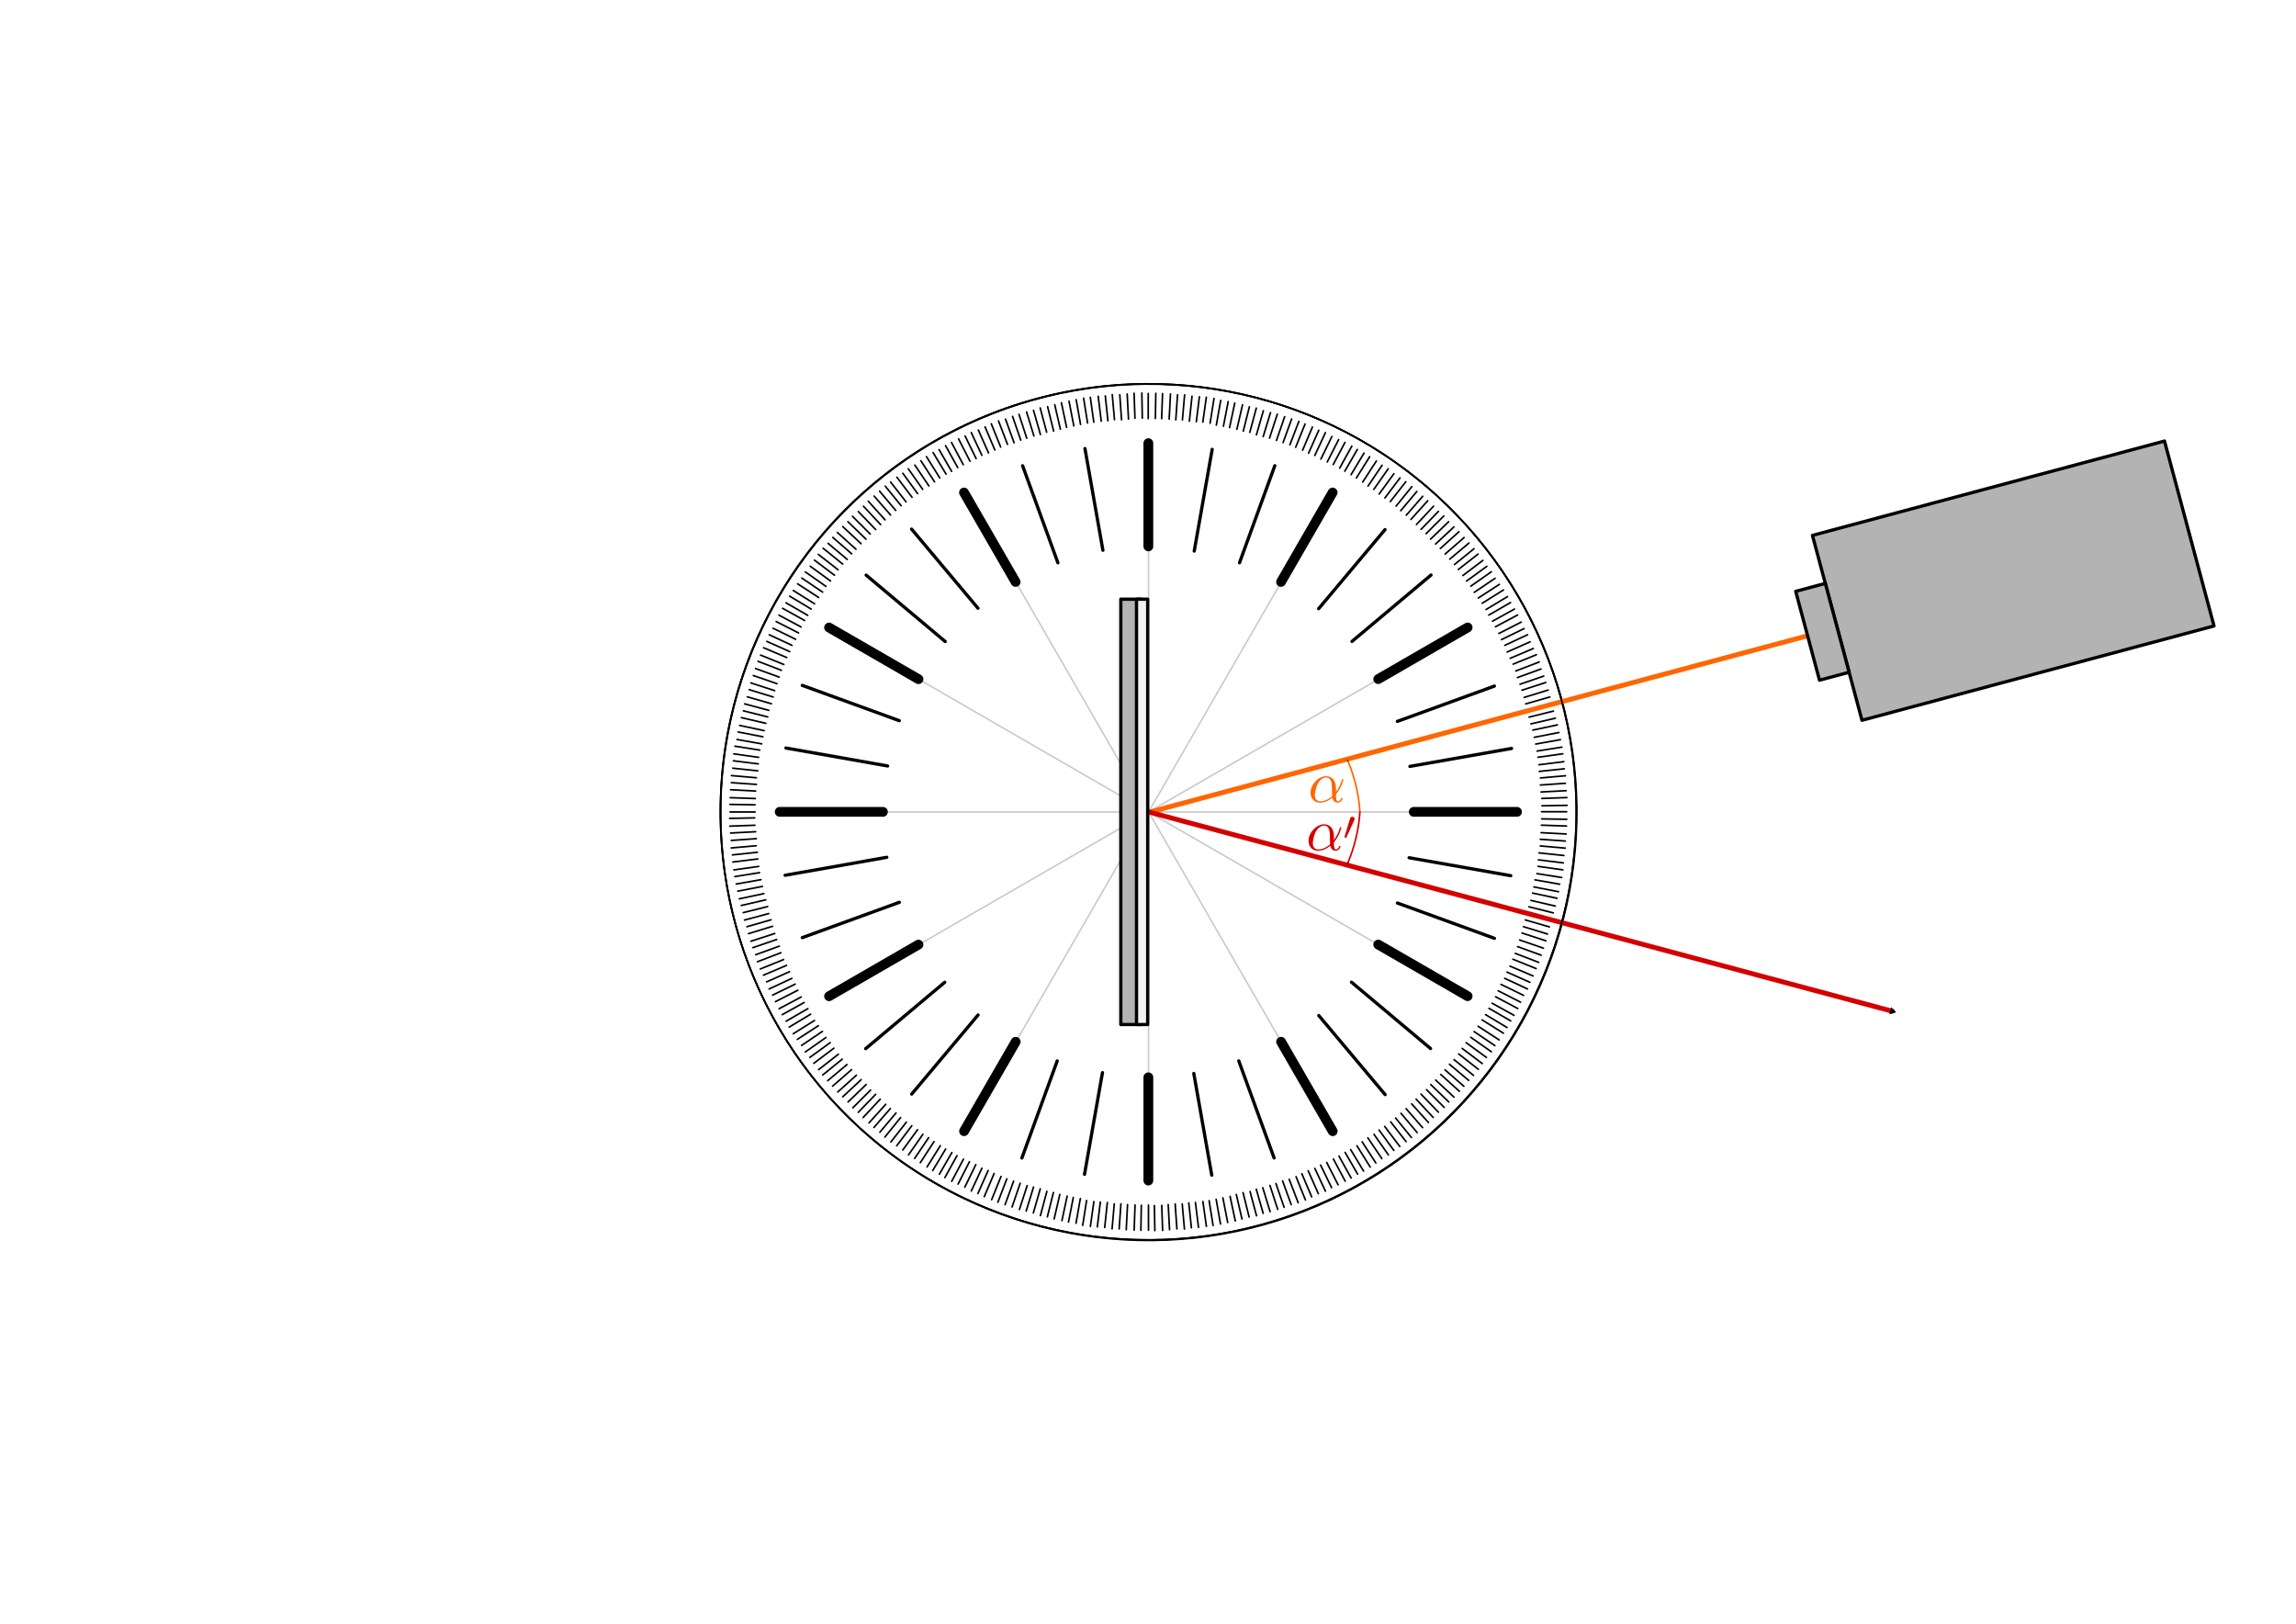 <?xml version="1.0" encoding="UTF-8" standalone="no"?>
<!-- Created with Inkscape (http://www.inkscape.org/) -->

<svg
   xmlns:dc="http://purl.org/dc/elements/1.1/"
   xmlns:cc="http://creativecommons.org/ns#"
   xmlns:rdf="http://www.w3.org/1999/02/22-rdf-syntax-ns#"
   xmlns:svg="http://www.w3.org/2000/svg"
   xmlns="http://www.w3.org/2000/svg"
   xmlns:xlink="http://www.w3.org/1999/xlink"
   xmlns:sodipodi="http://sodipodi.sourceforge.net/DTD/sodipodi-0.dtd"
   xmlns:inkscape="http://www.inkscape.org/namespaces/inkscape"
   sodipodi:docname="reflexionsgesetz-gradmesser.svg"
   inkscape:version="0.48.3.1 r9886"
   version="1.1"
   id="svg2"
   height="744.094"
   width="1052.362">
  <sodipodi:namedview
     id="base"
     pagecolor="#ffffff"
     bordercolor="#666666"
     borderopacity="1.0"
     inkscape:pageopacity="0.0"
     inkscape:pageshadow="2"
     inkscape:zoom="0.37695313"
     inkscape:cx="639.21304"
     inkscape:cy="-64.435921"
     inkscape:document-units="px"
     inkscape:current-layer="layer1"
     showgrid="false"
     inkscape:window-width="1280"
     inkscape:window-height="974"
     inkscape:window-x="0"
     inkscape:window-y="0"
     inkscape:window-maximized="1"
     inkscape:snap-object-midpoints="true"
     showguides="false"
     inkscape:guide-bbox="true"
     inkscape:object-paths="true"
     inkscape:object-nodes="true"
     inkscape:snap-smooth-nodes="true"
     inkscape:snap-intersection-paths="false"
     inkscape:snap-global="false">
    <sodipodi:guide
       id="guide3365"
       orientation="744.095,0"
       position="0.0,0" />
    <sodipodi:guide
       id="guide3367"
       orientation="744.095,0"
       position="526.181,0" />
    <sodipodi:guide
       id="guide3369"
       orientation="744.095,0"
       position="1052.362,0" />
    <sodipodi:guide
       id="guide3371"
       orientation="0,1052.362"
       position="0,0.0" />
    <sodipodi:guide
       id="guide3373"
       orientation="0,1052.362"
       position="0,372.047" />
    <sodipodi:guide
       id="guide3375"
       orientation="0,1052.362"
       position="0,744.095" />
  </sodipodi:namedview>
  <title
     id="title23348">Reflektionsgesetz an der Gradscheibe</title>
  <defs
     id="defs4">
    <marker
       style="overflow:visible;"
       id="Arrow1Mend"
       refX="0.0"
       refY="0.0"
       orient="auto"
       inkscape:stockid="Arrow1Mend">
      <path
         transform="scale(0.4) rotate(180) translate(10,0)"
         style="fill-rule:evenodd;stroke:#000000;stroke-width:1.0pt;"
         d="M 0.0,0.0 L 5.0,-5.0 L -12.5,0.0 L 5.0,5.0 L 0.0,0.0 z "
         id="path31329" />
    </marker>
    <marker
       style="overflow:visible"
       id="TriangleOutM"
       refX="0.0"
       refY="0.0"
       orient="auto"
       inkscape:stockid="TriangleOutM">
      <path
         transform="scale(0.4)"
         style="fill-rule:evenodd;stroke:#000000;stroke-width:1.0pt"
         d="M 5.77,0.0 L -2.88,5.0 L -2.88,-5.0 L 5.77,0.0 z "
         id="path31465" />
    </marker>
    <defs
       id="defs42751">
      <g
         id="g42753">
        <symbol
           id="textext-ff912b62-0"
           overflow="visible"
           style="overflow:visible">
          <path
             id="path42756"
             d="m 4.75,-2.359 c 0,-1.562 -0.922,-2.047 -1.656,-2.047 -1.375,0 -2.688,1.422 -2.688,2.828 0,0.938 0.594,1.688 1.625,1.688 0.625,0 1.344,-0.234 2.094,-0.844 0.125,0.531 0.453,0.844 0.906,0.844 0.531,0 0.844,-0.547 0.844,-0.703 0,-0.078 -0.062,-0.109 -0.125,-0.109 -0.062,0 -0.094,0.031 -0.125,0.109 -0.188,0.484 -0.547,0.484 -0.562,0.484 -0.312,0 -0.312,-0.781 -0.312,-1.016 0,-0.203 0,-0.234 0.109,-0.344 C 5.797,-2.656 6,-3.812 6,-3.812 6,-3.844 5.984,-3.922 5.875,-3.922 c -0.094,0 -0.094,0.031 -0.141,0.219 -0.188,0.625 -0.516,1.375 -0.984,1.969 z m -0.656,1.375 c -0.891,0.766 -1.656,0.875 -2.047,0.875 -0.594,0 -0.906,-0.453 -0.906,-1.094 0,-0.484 0.266,-1.562 0.578,-2.062 C 2.188,-4 2.734,-4.188 3.078,-4.188 c 0.984,0 0.984,1.312 0.984,2.078 0,0.375 0,0.953 0.031,1.125 z m 0,0"
             style="stroke:none"
             inkscape:connector-curvature="0" />
        </symbol>
        <symbol
           id="textext-ff912b62-1"
           overflow="visible"
           style="overflow:visible">
          <path
             id="path42759"
             d="m 2.016,-3.297 c 0.062,-0.109 0.062,-0.172 0.062,-0.219 0,-0.219 -0.188,-0.375 -0.406,-0.375 -0.266,0 -0.344,0.219 -0.375,0.328 L 0.375,-0.547 c -0.016,0.016 -0.047,0.094 -0.047,0.109 0,0.078 0.219,0.156 0.281,0.156 0.047,0 0.047,-0.016 0.094,-0.125 z m 0,0"
             style="stroke:none"
             inkscape:connector-curvature="0" />
        </symbol>
      </g>
    </defs>
    <defs
       id="defs42439">
      <g
         id="g42441">
        <symbol
           style="overflow:visible"
           overflow="visible"
           id="textext-9de250b6-0">
          <path
             inkscape:connector-curvature="0"
             style="stroke:none"
             d="m 4.75,-2.359 c 0,-1.562 -0.922,-2.047 -1.656,-2.047 -1.375,0 -2.688,1.422 -2.688,2.828 0,0.938 0.594,1.688 1.625,1.688 0.625,0 1.344,-0.234 2.094,-0.844 0.125,0.531 0.453,0.844 0.906,0.844 0.531,0 0.844,-0.547 0.844,-0.703 0,-0.078 -0.062,-0.109 -0.125,-0.109 -0.062,0 -0.094,0.031 -0.125,0.109 -0.188,0.484 -0.547,0.484 -0.562,0.484 -0.312,0 -0.312,-0.781 -0.312,-1.016 0,-0.203 0,-0.234 0.109,-0.344 C 5.797,-2.656 6,-3.812 6,-3.812 6,-3.844 5.984,-3.922 5.875,-3.922 c -0.094,0 -0.094,0.031 -0.141,0.219 -0.188,0.625 -0.516,1.375 -0.984,1.969 z m -0.656,1.375 c -0.891,0.766 -1.656,0.875 -2.047,0.875 -0.594,0 -0.906,-0.453 -0.906,-1.094 0,-0.484 0.266,-1.562 0.578,-2.062 C 2.188,-4 2.734,-4.188 3.078,-4.188 c 0.984,0 0.984,1.312 0.984,2.078 0,0.375 0,0.953 0.031,1.125 z m 0,0"
             id="path42444" />
        </symbol>
      </g>
    </defs>
  </defs>
  <g
     transform="translate(0,-308.268)"
     id="layer1"
     inkscape:groupmode="layer"
     inkscape:label="Layer 1">
    <rect
       transform="matrix(0,-1,1,0,0,0)"
       style="color:#000000;fill:#ffffff;stroke:#ffffff;stroke-width:2.043;stroke-linecap:round;stroke-linejoin:round;stroke-miterlimit:4;stroke-opacity:1;stroke-dasharray:none;stroke-dashoffset:0;marker:none;visibility:visible;display:inline;overflow:visible;enable-background:accumulate"
       id="rect21662"
       width="604.31"
       height="1020.394"
       x="-982.47"
       y="15.984"
       inkscape:export-filename="/home/waldgeist/data/pics/physik/Own/versuche/optik/reflexionsgesetz-gradmesser.png"
       inkscape:export-xdpi="150"
       inkscape:export-ydpi="150" />
    <path
       inkscape:connector-curvature="0"
       d="m 674.291,680.315 c 0,52.857 -28.199,101.7 -73.975,128.128 -45.776,26.429 -102.174,26.429 -147.95,0 -45.776,-26.429 -73.975,-75.271 -73.975,-128.128 0,-52.857 28.199,-101.7 73.975,-128.128 45.776,-26.429 102.174,-26.429 147.95,0 45.776,26.429 73.975,75.271 73.975,128.128 0,0 0,0 0,0"
       id="path20379-7"
       style="color:#000000;fill:none;stroke:#ffffff;stroke-width:0.747;stroke-linecap:round;stroke-linejoin:round;stroke-miterlimit:4;stroke-opacity:1;stroke-dasharray:none;stroke-dashoffset:0;marker:none;visibility:visible;display:inline;overflow:visible;enable-background:accumulate"
       inkscape:export-filename="/home/waldgeist/data/pics/physik/Own/versuche/optik/reflexionsgesetz-gradmesser.png"
       inkscape:export-xdpi="150"
       inkscape:export-ydpi="150" />
    <path
       inkscape:connector-curvature="0"
       d="m 710.997,680.315 c 0,65.971 -35.195,126.931 -92.328,159.916 -57.133,32.986 -127.523,32.986 -184.656,0 -57.133,-32.986 -92.328,-93.945 -92.328,-159.916 0,-65.971 35.195,-126.931 92.328,-159.916 57.133,-32.986 127.523,-32.986 184.656,0 57.133,32.986 92.328,93.945 92.328,159.916 0,0 0,0 0,0"
       id="path2985-2"
       style="color:#000000;fill:none;stroke:#ffffff;stroke-width:0.747;stroke-linecap:round;stroke-linejoin:round;stroke-miterlimit:4;stroke-opacity:1;stroke-dasharray:none;stroke-dashoffset:0;marker:none;visibility:visible;display:inline;overflow:visible;enable-background:accumulate"
       inkscape:export-filename="/home/waldgeist/data/pics/physik/Own/versuche/optik/reflexionsgesetz-gradmesser.png"
       inkscape:export-xdpi="150"
       inkscape:export-ydpi="150" />
    <path
       style="color:#000000;fill:none;stroke:#000000;stroke-width:0.747;stroke-linecap:round;stroke-linejoin:round;stroke-miterlimit:4;stroke-opacity:1;stroke-dasharray:none;stroke-dashoffset:0;marker:none;visibility:visible;display:inline;overflow:visible;enable-background:accumulate"
       id="path19603-2"
       d="m 722.498,680.315 c 0,70.08 -37.387,134.837 -98.078,169.877 -60.691,35.04 -135.465,35.04 -196.157,0 -60.691,-35.04 -98.078,-99.797 -98.078,-169.877 0,-70.08 37.387,-134.837 98.078,-169.877 60.691,-35.04 135.465,-35.04 196.157,0 60.691,35.04 98.078,99.797 98.078,169.877 0,0 0,0 0,0"
       inkscape:connector-curvature="0"
       inkscape:export-filename="/home/waldgeist/data/pics/physik/Own/versuche/optik/reflexionsgesetz-gradmesser.png"
       inkscape:export-xdpi="150"
       inkscape:export-ydpi="150" />
    <g
       id="g21240"
       transform="matrix(0.319,0,0,0.319,444.762,624.591)"
       style="stroke-linecap:round"
       inkscape:export-filename="/home/waldgeist/data/pics/physik/Own/versuche/optik/reflexionsgesetz-gradmesser.png"
       inkscape:export-xdpi="150"
       inkscape:export-ydpi="150">
      <path
         inkscape:connector-curvature="0"
         id="path21236"
         d="m 256,-224.614 0,798.953"
         style="fill:none;stroke:#cccccc;stroke-width:2.354;stroke-linecap:round;stroke-linejoin:miter;stroke-miterlimit:4;stroke-opacity:1;stroke-dasharray:none;stroke-dashoffset:0" />
      <path
         style="fill:none;stroke:#cccccc;stroke-width:2.354;stroke-linecap:round;stroke-linejoin:miter;stroke-miterlimit:4;stroke-opacity:1;stroke-dasharray:none;stroke-dashoffset:0"
         d="m -143.476,174.862 798.953,0"
         id="path21238"
         inkscape:connector-curvature="0" />
      <path
         style="fill:none;stroke:#cccccc;stroke-width:2.354;stroke-linecap:round;stroke-linejoin:miter;stroke-miterlimit:4;stroke-opacity:1;stroke-dasharray:none;stroke-dashoffset:0"
         d="M 56.262,-171.095 455.738,520.819"
         id="path33848"
         inkscape:connector-curvature="0" />
      <path
         style="fill:none;stroke:#cccccc;stroke-width:2.354;stroke-linecap:round;stroke-linejoin:miter;stroke-miterlimit:4;stroke-opacity:1;stroke-dasharray:none;stroke-dashoffset:0"
         d="M -89.957,-24.876 601.957,374.6"
         id="path33850"
         inkscape:connector-curvature="0" />
      <path
         style="fill:none;stroke:#cccccc;stroke-width:2.354;stroke-linecap:round;stroke-linejoin:miter;stroke-miterlimit:4;stroke-opacity:1;stroke-dasharray:none;stroke-dashoffset:0"
         d="M -89.957,374.6 601.957,-24.876"
         id="path33852"
         inkscape:connector-curvature="0" />
      <path
         style="fill:none;stroke:#cccccc;stroke-width:2.345;stroke-linecap:round;stroke-linejoin:miter;stroke-miterlimit:4;stroke-opacity:1;stroke-dasharray:none;stroke-dashoffset:0"
         d="M 56.262,520.819 455.738,-171.095"
         id="path33854"
         inkscape:connector-curvature="0" />
    </g>
    <path
       style="fill:none;stroke:#000000;stroke-width:4.483;stroke-linecap:round;stroke-linejoin:miter;stroke-opacity:1"
       d="m 526.341,511.349 0,47.316"
       id="path19609-0"
       inkscape:connector-curvature="0"
       inkscape:transform-center-y="-194.48051"
       inkscape:export-filename="/home/waldgeist/data/pics/physik/Own/versuche/optik/reflexionsgesetz-gradmesser.png"
       inkscape:export-xdpi="150"
       inkscape:export-ydpi="150" />
    <use
       inkscape:transform-center-x="-194.4805"
       height="1052.362"
       width="744.094"
       transform="matrix(-1.5548375e-8,1,-1,-1.5548375e-8,1206.656,153.973)"
       id="use28324-0"
       xlink:href="#path19609-0"
       y="0"
       x="0"
       inkscape:export-filename="/home/waldgeist/data/pics/physik/Own/versuche/optik/reflexionsgesetz-gradmesser.png"
       inkscape:export-xdpi="150"
       inkscape:export-ydpi="150" />
    <use
       inkscape:transform-center-x="194.4805"
       height="1052.362"
       width="744.094"
       transform="matrix(0,-1,1,0,-153.973,1206.656)"
       id="use28326-2"
       inkscape:transform-center-y="-1.44571e-05"
       xlink:href="#path19609-0"
       y="0"
       x="0"
       inkscape:export-filename="/home/waldgeist/data/pics/physik/Own/versuche/optik/reflexionsgesetz-gradmesser.png"
       inkscape:export-xdpi="150"
       inkscape:export-ydpi="150" />
    <use
       inkscape:transform-center-y="194.48049"
       inkscape:transform-center-x="4.2031965e-05"
       height="1052.362"
       width="744.094"
       transform="matrix(-1,0,0,-1,1052.683,1360.63)"
       id="use28328-0"
       xlink:href="#path19609-0"
       y="0"
       x="0"
       inkscape:export-filename="/home/waldgeist/data/pics/physik/Own/versuche/optik/reflexionsgesetz-gradmesser.png"
       inkscape:export-xdpi="150"
       inkscape:export-ydpi="150" />
    <path
       inkscape:transform-center-y="-194.48051"
       inkscape:connector-curvature="0"
       id="path28330-7"
       d="m 526.341,511.349 0,47.316"
       style="fill:none;stroke:#000000;stroke-width:1.494;stroke-linecap:round;stroke-linejoin:miter;stroke-opacity:1"
       inkscape:export-filename="/home/waldgeist/data/pics/physik/Own/versuche/optik/reflexionsgesetz-gradmesser.png"
       inkscape:export-xdpi="150"
       inkscape:export-ydpi="150" />
    <use
       inkscape:transform-center-x="-33.771184"
       height="1052.362"
       width="744.094"
       transform="matrix(0.985,0.174,-0.174,0.985,126.132,-81.063)"
       id="use28332-7"
       inkscape:transform-center-y="-191.52591"
       xlink:href="#path28330-7"
       y="0"
       x="0"
       inkscape:export-filename="/home/waldgeist/data/pics/physik/Own/versuche/optik/reflexionsgesetz-gradmesser.png"
       inkscape:export-xdpi="150"
       inkscape:export-ydpi="150" />
    <use
       height="1052.362"
       width="744.094"
       transform="matrix(0.94,0.342,-0.342,0.94,264.424,-138.991)"
       id="use28334-2"
       xlink:href="#path19603-2"
       y="0"
       x="0"
       inkscape:export-filename="/home/waldgeist/data/pics/physik/Own/versuche/optik/reflexionsgesetz-gradmesser.png"
       inkscape:export-xdpi="150"
       inkscape:export-ydpi="150" />
    <use
       inkscape:transform-center-x="-66.516253"
       height="1052.362"
       width="744.094"
       transform="matrix(0.94,0.342,-0.342,0.94,264.424,-138.991)"
       id="use28336-7"
       inkscape:transform-center-y="-182.75189"
       xlink:href="#path28330-7"
       y="0"
       x="0"
       inkscape:export-filename="/home/waldgeist/data/pics/physik/Own/versuche/optik/reflexionsgesetz-gradmesser.png"
       inkscape:export-xdpi="150"
       inkscape:export-ydpi="150" />
    <use
       inkscape:transform-center-x="-97.24025"
       height="1052.362"
       width="744.094"
       transform="matrix(0.866,0.5,-0.5,0.866,410.674,-172.026)"
       id="use28338-4"
       inkscape:transform-center-y="-168.42505"
       xlink:href="#path28330-7"
       y="0"
       x="0"
       inkscape:export-filename="/home/waldgeist/data/pics/physik/Own/versuche/optik/reflexionsgesetz-gradmesser.png"
       inkscape:export-xdpi="150"
       inkscape:export-ydpi="150" />
    <use
       inkscape:transform-center-x="-125.00966"
       height="1052.362"
       width="744.094"
       transform="matrix(0.766,0.643,-0.643,0.766,560.438,-179.162)"
       id="use28340-1"
       inkscape:transform-center-y="-148.9807"
       xlink:href="#path28330-7"
       y="0"
       x="0"
       inkscape:export-filename="/home/waldgeist/data/pics/physik/Own/versuche/optik/reflexionsgesetz-gradmesser.png"
       inkscape:export-xdpi="150"
       inkscape:export-ydpi="150" />
    <use
       inkscape:transform-center-x="-148.9807"
       height="1052.362"
       width="744.094"
       transform="matrix(0.643,0.766,-0.766,0.643,709.167,-160.184)"
       id="use28344-9"
       inkscape:transform-center-y="-125.00965"
       xlink:href="#path28330-7"
       y="0"
       x="0"
       inkscape:export-filename="/home/waldgeist/data/pics/physik/Own/versuche/optik/reflexionsgesetz-gradmesser.png"
       inkscape:export-xdpi="150"
       inkscape:export-ydpi="150" />
    <g
       transform="matrix(0.747,0,0,0.747,248.362,287.173)"
       inkscape:transform-center-y="-247.39101"
       inkscape:transform-center-x="-20.06839"
       id="g28434-2"
       inkscape:export-filename="/home/waldgeist/data/pics/physik/Own/versuche/optik/reflexionsgesetz-gradmesser.png"
       inkscape:export-xdpi="150"
       inkscape:export-ydpi="150">
      <path
         style="fill:none;stroke:#000000;stroke-width:1px;stroke-linecap:round;stroke-linejoin:miter;stroke-opacity:1"
         d="m 372.047,269.648 0,15.393"
         id="path28346-2"
         inkscape:connector-curvature="0"
         inkscape:transform-center-x="0.5"
         inkscape:transform-center-y="-248.83636" />
      <use
         x="0"
         y="0"
         xlink:href="#path28346-2"
         inkscape:transform-center-x="-3.8428703"
         inkscape:transform-center-y="-248.80718"
         id="use28348-5"
         transform="matrix(1,0.017,-0.017,1,9.24,-6.422)"
         width="744.094"
         height="1052.362" />
      <use
         x="0"
         y="0"
         xlink:href="#path28346-2"
         inkscape:transform-center-x="-8.1845684"
         inkscape:transform-center-y="-248.70222"
         id="use28350-9"
         transform="matrix(0.999,0.035,-0.035,0.999,18.59,-12.681)"
         width="744.094"
         height="1052.362" />
      <use
         x="0"
         y="0"
         xlink:href="#path28346-2"
         inkscape:transform-center-x="-12.523775"
         inkscape:transform-center-y="-248.5215"
         id="use28352-6"
         transform="matrix(0.999,0.052,-0.052,0.999,28.049,-18.777)"
         width="744.094"
         height="1052.362" />
      <use
         x="0"
         y="0"
         xlink:href="#path28346-2"
         inkscape:transform-center-x="-16.859167"
         inkscape:transform-center-y="-248.26508"
         id="use28354-4"
         transform="matrix(0.998,0.07,-0.07,0.998,37.612,-24.706)"
         width="744.094"
         height="1052.362" />
      <use
         x="0"
         y="0"
         xlink:href="#path28346-2"
         inkscape:transform-center-x="-21.189423"
         inkscape:transform-center-y="-247.93303"
         id="use28356-5"
         transform="matrix(0.996,0.087,-0.087,0.996,47.277,-30.467)"
         width="744.094"
         height="1052.362" />
      <use
         x="0"
         y="0"
         xlink:href="#path28346-2"
         inkscape:transform-center-x="-25.513225"
         inkscape:transform-center-y="-247.52546"
         id="use28358-3"
         transform="matrix(0.995,0.105,-0.105,0.995,57.042,-36.059)"
         width="744.094"
         height="1052.362" />
      <use
         x="0"
         y="0"
         xlink:href="#path28346-2"
         inkscape:transform-center-x="-29.829256"
         inkscape:transform-center-y="-247.04249"
         id="use28360-6"
         transform="matrix(0.993,0.122,-0.122,0.993,66.902,-41.48)"
         width="744.094"
         height="1052.362" />
      <use
         x="0"
         y="0"
         xlink:href="#path28346-2"
         inkscape:transform-center-x="-34.136199"
         inkscape:transform-center-y="-246.48427"
         id="use28362-8"
         transform="matrix(0.99,0.139,-0.139,0.99,76.856,-46.728)"
         width="744.094"
         height="1052.362" />
      <use
         x="0"
         y="0"
         xlink:href="#path28346-2"
         inkscape:transform-center-x="-38.432744"
         inkscape:transform-center-y="-245.85097"
         id="use28364-0"
         transform="matrix(0.988,0.156,-0.156,0.988,86.9,-51.801)"
         width="744.094"
         height="1052.362" />
    </g>
    <use
       inkscape:transform-center-x="33.771186"
       height="1052.362"
       width="744.094"
       transform="matrix(0.985,-0.174,0.174,0.985,-110.139,101.734)"
       id="use28386-1"
       inkscape:transform-center-y="-191.52592"
       xlink:href="#path28330-7"
       y="0"
       x="0"
       inkscape:export-filename="/home/waldgeist/data/pics/physik/Own/versuche/optik/reflexionsgesetz-gradmesser.png"
       inkscape:export-xdpi="150"
       inkscape:export-ydpi="150" />
    <use
       inkscape:transform-center-x="66.516251"
       height="1052.362"
       width="744.094"
       transform="matrix(0.94,-0.342,0.342,0.94,-200.939,221.047)"
       id="use28388-6"
       inkscape:transform-center-y="-182.75191"
       xlink:href="#path28330-7"
       y="0"
       x="0"
       inkscape:export-filename="/home/waldgeist/data/pics/physik/Own/versuche/optik/reflexionsgesetz-gradmesser.png"
       inkscape:export-xdpi="150"
       inkscape:export-ydpi="150" />
    <use
       inkscape:transform-center-x="97.24026"
       height="1052.362"
       width="744.094"
       transform="matrix(0.866,-0.5,0.5,0.866,-269.641,354.316)"
       id="use28390-8"
       inkscape:transform-center-y="-168.42508"
       xlink:href="#path28330-7"
       y="0"
       x="0"
       inkscape:export-filename="/home/waldgeist/data/pics/physik/Own/versuche/optik/reflexionsgesetz-gradmesser.png"
       inkscape:export-xdpi="150"
       inkscape:export-ydpi="150" />
    <use
       inkscape:transform-center-x="125.00967"
       height="1052.362"
       width="744.094"
       transform="matrix(0.766,-0.643,0.643,0.766,-314.158,497.489)"
       id="use28392-2"
       inkscape:transform-center-y="-148.98073"
       xlink:href="#path28330-7"
       y="0"
       x="0"
       inkscape:export-filename="/home/waldgeist/data/pics/physik/Own/versuche/optik/reflexionsgesetz-gradmesser.png"
       inkscape:export-xdpi="150"
       inkscape:export-ydpi="150" />
    <use
       inkscape:transform-center-x="148.98073"
       height="1052.362"
       width="744.094"
       transform="matrix(0.643,-0.766,0.766,0.643,-333.136,646.218)"
       id="use28394-1"
       inkscape:transform-center-y="-125.00968"
       xlink:href="#path28330-7"
       y="0"
       x="0"
       inkscape:export-filename="/home/waldgeist/data/pics/physik/Own/versuche/optik/reflexionsgesetz-gradmesser.png"
       inkscape:export-xdpi="150"
       inkscape:export-ydpi="150" />
    <use
       inkscape:transform-center-x="168.42508"
       height="1052.362"
       width="744.094"
       transform="matrix(0.5,-0.866,0.866,0.5,-325.999,795.983)"
       id="use28396-1"
       inkscape:transform-center-y="-97.24027"
       xlink:href="#path28330-7"
       y="0"
       x="0"
       inkscape:export-filename="/home/waldgeist/data/pics/physik/Own/versuche/optik/reflexionsgesetz-gradmesser.png"
       inkscape:export-xdpi="150"
       inkscape:export-ydpi="150" />
    <use
       inkscape:transform-center-x="182.75192"
       height="1052.362"
       width="744.094"
       transform="matrix(0.342,-0.94,0.94,0.342,-292.965,942.233)"
       id="use28398-6"
       inkscape:transform-center-y="-66.516263"
       xlink:href="#path28330-7"
       y="0"
       x="0"
       inkscape:export-filename="/home/waldgeist/data/pics/physik/Own/versuche/optik/reflexionsgesetz-gradmesser.png"
       inkscape:export-xdpi="150"
       inkscape:export-ydpi="150" />
    <use
       inkscape:transform-center-x="191.52593"
       height="1052.362"
       width="744.094"
       transform="matrix(0.174,-0.985,0.985,0.174,-235.036,1080.525)"
       id="use28400-5"
       inkscape:transform-center-y="-33.771198"
       xlink:href="#path28330-7"
       y="0"
       x="0"
       inkscape:export-filename="/home/waldgeist/data/pics/physik/Own/versuche/optik/reflexionsgesetz-gradmesser.png"
       inkscape:export-xdpi="150"
       inkscape:export-ydpi="150" />
    <use
       inkscape:transform-center-y="33.771187"
       inkscape:transform-center-x="191.52594"
       height="1052.362"
       width="744.094"
       transform="matrix(-0.174,-0.985,0.985,-0.174,-52.24,1316.796)"
       id="use28402-2"
       xlink:href="#path28330-7"
       y="0"
       x="0"
       inkscape:export-filename="/home/waldgeist/data/pics/physik/Own/versuche/optik/reflexionsgesetz-gradmesser.png"
       inkscape:export-xdpi="150"
       inkscape:export-ydpi="150" />
    <use
       inkscape:transform-center-y="66.516308"
       inkscape:transform-center-x="182.75193"
       height="1052.362"
       width="744.094"
       transform="matrix(-0.342,-0.94,0.94,-0.342,67.074,1407.596)"
       id="use28404-4"
       xlink:href="#path28330-7"
       y="0"
       x="0"
       inkscape:export-filename="/home/waldgeist/data/pics/physik/Own/versuche/optik/reflexionsgesetz-gradmesser.png"
       inkscape:export-xdpi="150"
       inkscape:export-ydpi="150" />
    <use
       inkscape:transform-center-y="97.24029"
       inkscape:transform-center-x="168.42508"
       height="1052.362"
       width="744.094"
       transform="matrix(-0.5,-0.866,0.866,-0.5,200.342,1476.297)"
       id="use28406-5"
       xlink:href="#path28330-7"
       y="0"
       x="0"
       inkscape:export-filename="/home/waldgeist/data/pics/physik/Own/versuche/optik/reflexionsgesetz-gradmesser.png"
       inkscape:export-xdpi="150"
       inkscape:export-ydpi="150" />
    <use
       inkscape:transform-center-y="125.0097"
       inkscape:transform-center-x="148.98073"
       height="1052.362"
       width="744.094"
       transform="matrix(-0.643,-0.766,0.766,-0.643,343.516,1520.814)"
       id="use28408-4"
       xlink:href="#path28330-7"
       y="0"
       x="0"
       inkscape:export-filename="/home/waldgeist/data/pics/physik/Own/versuche/optik/reflexionsgesetz-gradmesser.png"
       inkscape:export-xdpi="150"
       inkscape:export-ydpi="150" />
    <use
       height="1052.362"
       width="744.094"
       transform="matrix(0.985,0.174,-0.174,0.985,126.132,-81.063)"
       id="use28446-4"
       inkscape:transform-center-y="-240.35682"
       inkscape:transform-center-x="-62.706048"
       xlink:href="#g28434-2"
       y="0"
       x="0"
       inkscape:export-filename="/home/waldgeist/data/pics/physik/Own/versuche/optik/reflexionsgesetz-gradmesser.png"
       inkscape:export-xdpi="150"
       inkscape:export-ydpi="150" />
    <use
       height="1052.362"
       width="744.094"
       transform="matrix(0.94,0.342,-0.342,0.94,264.424,-138.991)"
       id="use28448-2"
       inkscape:transform-center-y="-226.0195"
       inkscape:transform-center-x="-103.43841"
       xlink:href="#g28434-2"
       y="0"
       x="0"
       inkscape:export-filename="/home/waldgeist/data/pics/physik/Own/versuche/optik/reflexionsgesetz-gradmesser.png"
       inkscape:export-xdpi="150"
       inkscape:export-ydpi="150" />
    <use
       height="1052.362"
       width="744.094"
       transform="matrix(0.866,0.5,-0.5,0.866,410.674,-172.026)"
       id="use28450-3"
       inkscape:transform-center-y="-204.8147"
       inkscape:transform-center-x="-141.02785"
       xlink:href="#g28434-2"
       y="0"
       x="0"
       inkscape:export-filename="/home/waldgeist/data/pics/physik/Own/versuche/optik/reflexionsgesetz-gradmesser.png"
       inkscape:export-xdpi="150"
       inkscape:export-ydpi="150" />
    <use
       height="1052.362"
       width="744.094"
       transform="matrix(0.766,0.643,-0.643,0.766,560.438,-179.162)"
       id="use28454-8"
       inkscape:transform-center-y="-177.38671"
       inkscape:transform-center-x="-174.33223"
       xlink:href="#g28434-2"
       y="0"
       x="0"
       inkscape:export-filename="/home/waldgeist/data/pics/physik/Own/versuche/optik/reflexionsgesetz-gradmesser.png"
       inkscape:export-xdpi="150"
       inkscape:export-ydpi="150" />
    <use
       height="1052.362"
       width="744.094"
       transform="matrix(0.643,0.766,-0.766,0.643,709.167,-160.184)"
       id="use28456-1"
       inkscape:transform-center-y="-144.56892"
       inkscape:transform-center-x="-202.33961"
       xlink:href="#g28434-2"
       y="0"
       x="0"
       inkscape:export-filename="/home/waldgeist/data/pics/physik/Own/versuche/optik/reflexionsgesetz-gradmesser.png"
       inkscape:export-xdpi="150"
       inkscape:export-ydpi="150" />
    <use
       height="1052.362"
       width="744.094"
       transform="matrix(0.5,0.866,-0.866,0.5,852.341,-115.668)"
       id="use28458-9"
       inkscape:transform-center-y="-107.35847"
       inkscape:transform-center-x="-224.19901"
       xlink:href="#g28434-2"
       y="0"
       x="0"
       inkscape:export-filename="/home/waldgeist/data/pics/physik/Own/versuche/optik/reflexionsgesetz-gradmesser.png"
       inkscape:export-xdpi="150"
       inkscape:export-ydpi="150" />
    <use
       inkscape:transform-center-x="-168.42504"
       height="1052.362"
       width="744.094"
       transform="matrix(0.5,0.866,-0.866,0.5,852.341,-115.668)"
       id="use28460-0"
       inkscape:transform-center-y="-97.240245"
       xlink:href="#path28330-7"
       y="0"
       x="0"
       inkscape:export-filename="/home/waldgeist/data/pics/physik/Own/versuche/optik/reflexionsgesetz-gradmesser.png"
       inkscape:export-xdpi="150"
       inkscape:export-ydpi="150" />
    <use
       inkscape:transform-center-x="-182.75187"
       height="1052.362"
       width="744.094"
       transform="matrix(0.342,0.94,-0.94,0.342,985.609,-46.966)"
       id="use28462-1"
       inkscape:transform-center-y="-66.516245"
       xlink:href="#path28330-7"
       y="0"
       x="0"
       inkscape:export-filename="/home/waldgeist/data/pics/physik/Own/versuche/optik/reflexionsgesetz-gradmesser.png"
       inkscape:export-xdpi="150"
       inkscape:export-ydpi="150" />
    <use
       inkscape:transform-center-x="-191.52588"
       height="1052.362"
       width="744.094"
       transform="matrix(0.174,0.985,-0.985,0.174,1104.923,43.834)"
       id="use28464-2"
       inkscape:transform-center-y="-33.771186"
       xlink:href="#path28330-7"
       y="0"
       x="0"
       inkscape:export-filename="/home/waldgeist/data/pics/physik/Own/versuche/optik/reflexionsgesetz-gradmesser.png"
       inkscape:export-xdpi="150"
       inkscape:export-ydpi="150" />
    <use
       inkscape:transform-center-x="-194.48048"
       height="1052.362"
       width="744.094"
       transform="matrix(-1.8611947e-8,1,-1,-1.8611947e-8,1206.656,153.973)"
       id="use28466-4"
       inkscape:transform-center-y="-1.0258904e-05"
       xlink:href="#path28330-7"
       y="0"
       x="0"
       inkscape:export-filename="/home/waldgeist/data/pics/physik/Own/versuche/optik/reflexionsgesetz-gradmesser.png"
       inkscape:export-xdpi="150"
       inkscape:export-ydpi="150" />
    <use
       inkscape:transform-center-x="194.48059"
       height="1052.362"
       width="744.094"
       transform="matrix(2.6723543e-8,-1,1,2.6723543e-8,-153.974,1206.657)"
       id="use28468-8"
       inkscape:transform-center-y="0.00014563252"
       xlink:href="#path28330-7"
       y="0"
       x="0"
       inkscape:export-filename="/home/waldgeist/data/pics/physik/Own/versuche/optik/reflexionsgesetz-gradmesser.png"
       inkscape:export-xdpi="150"
       inkscape:export-ydpi="150" />
    <use
       inkscape:transform-center-y="-168.42508"
       inkscape:transform-center-x="97.240418"
       height="1052.362"
       width="744.094"
       transform="matrix(0.866,-0.5,0.5,0.866,-269.641,354.316)"
       id="use28470-3"
       xlink:href="#path19609-0"
       y="0"
       x="0"
       inkscape:export-filename="/home/waldgeist/data/pics/physik/Own/versuche/optik/reflexionsgesetz-gradmesser.png"
       inkscape:export-xdpi="150"
       inkscape:export-ydpi="150" />
    <use
       inkscape:transform-center-x="-3.563252e-05"
       height="1052.362"
       width="744.094"
       transform="matrix(-1,-2.6723543e-8,2.6723543e-8,-1,1052.683,1360.63)"
       id="use28472-0"
       inkscape:transform-center-y="194.48047"
       xlink:href="#path28330-7"
       y="0"
       x="0"
       inkscape:export-filename="/home/waldgeist/data/pics/physik/Own/versuche/optik/reflexionsgesetz-gradmesser.png"
       inkscape:export-xdpi="150"
       inkscape:export-ydpi="150" />
    <use
       inkscape:transform-center-x="-191.52588"
       height="1052.362"
       width="744.094"
       transform="matrix(-0.174,0.985,-0.985,-0.174,1287.719,280.105)"
       id="use28474-4"
       inkscape:transform-center-y="33.771167"
       xlink:href="#path28330-7"
       y="0"
       x="0"
       inkscape:export-filename="/home/waldgeist/data/pics/physik/Own/versuche/optik/reflexionsgesetz-gradmesser.png"
       inkscape:export-xdpi="150"
       inkscape:export-ydpi="150" />
    <use
       inkscape:transform-center-x="-182.75187"
       height="1052.362"
       width="744.094"
       transform="matrix(-0.342,0.94,-0.94,-0.342,1345.648,418.397)"
       id="use28476-8"
       inkscape:transform-center-y="66.516231"
       xlink:href="#path28330-7"
       y="0"
       x="0"
       inkscape:export-filename="/home/waldgeist/data/pics/physik/Own/versuche/optik/reflexionsgesetz-gradmesser.png"
       inkscape:export-xdpi="150"
       inkscape:export-ydpi="150" />
    <use
       inkscape:transform-center-x="-33.77122"
       height="1052.362"
       width="744.094"
       transform="matrix(-0.985,0.174,-0.174,-0.985,1162.822,1258.896)"
       id="use28478-6"
       inkscape:transform-center-y="191.52589"
       xlink:href="#path28330-7"
       y="0"
       x="0"
       inkscape:export-filename="/home/waldgeist/data/pics/physik/Own/versuche/optik/reflexionsgesetz-gradmesser.png"
       inkscape:export-xdpi="150"
       inkscape:export-ydpi="150" />
    <use
       inkscape:transform-center-x="-168.42502"
       height="1052.362"
       width="744.094"
       transform="matrix(-0.5,0.866,-0.866,-0.5,1378.682,564.647)"
       id="use28480-2"
       inkscape:transform-center-y="97.240231"
       xlink:href="#path28330-7"
       y="0"
       x="0"
       inkscape:export-filename="/home/waldgeist/data/pics/physik/Own/versuche/optik/reflexionsgesetz-gradmesser.png"
       inkscape:export-xdpi="150"
       inkscape:export-ydpi="150" />
    <use
       inkscape:transform-center-x="-148.98072"
       height="1052.362"
       width="744.094"
       transform="matrix(-0.643,0.766,-0.766,-0.643,1385.819,714.412)"
       id="use28482-7"
       inkscape:transform-center-y="125.00963"
       xlink:href="#path28330-7"
       y="0"
       x="0"
       inkscape:export-filename="/home/waldgeist/data/pics/physik/Own/versuche/optik/reflexionsgesetz-gradmesser.png"
       inkscape:export-xdpi="150"
       inkscape:export-ydpi="150" />
    <use
       height="1052.362"
       width="744.094"
       transform="matrix(0.342,0.94,-0.94,0.342,985.609,-46.966)"
       id="use28484-6"
       inkscape:transform-center-y="-66.885989"
       inkscape:transform-center-x="-239.24623"
       xlink:href="#g28434-2"
       y="0"
       x="0"
       inkscape:export-filename="/home/waldgeist/data/pics/physik/Own/versuche/optik/reflexionsgesetz-gradmesser.png"
       inkscape:export-xdpi="150"
       inkscape:export-ydpi="150" />
    <use
       height="1052.362"
       width="744.094"
       transform="matrix(0.174,0.985,-0.985,0.174,1104.923,43.834)"
       id="use28486-5"
       inkscape:transform-center-y="-24.381214"
       inkscape:transform-center-x="-247.02408"
       xlink:href="#g28434-2"
       y="0"
       x="0"
       inkscape:export-filename="/home/waldgeist/data/pics/physik/Own/versuche/optik/reflexionsgesetz-gradmesser.png"
       inkscape:export-xdpi="150"
       inkscape:export-ydpi="150" />
    <use
       height="1052.362"
       width="744.094"
       transform="matrix(-1.8611947e-8,1,-1,-1.8611947e-8,1206.656,153.973)"
       id="use28488-3"
       inkscape:transform-center-y="20.068362"
       inkscape:transform-center-x="-247.39099"
       xlink:href="#g28434-2"
       y="0"
       x="0"
       inkscape:export-filename="/home/waldgeist/data/pics/physik/Own/versuche/optik/reflexionsgesetz-gradmesser.png"
       inkscape:export-xdpi="150"
       inkscape:export-ydpi="150" />
    <use
       height="1052.362"
       width="744.094"
       transform="matrix(-0.174,0.985,-0.985,-0.174,1287.719,280.105)"
       id="use28490-5"
       inkscape:transform-center-y="62.706015"
       inkscape:transform-center-x="-240.3568"
       xlink:href="#g28434-2"
       y="0"
       x="0"
       inkscape:export-filename="/home/waldgeist/data/pics/physik/Own/versuche/optik/reflexionsgesetz-gradmesser.png"
       inkscape:export-xdpi="150"
       inkscape:export-ydpi="150" />
    <use
       height="1052.362"
       width="744.094"
       transform="matrix(-0.342,0.94,-0.94,-0.342,1345.648,418.397)"
       id="use28492-7"
       inkscape:transform-center-y="103.43838"
       inkscape:transform-center-x="-226.0195"
       xlink:href="#g28434-2"
       y="0"
       x="0"
       inkscape:export-filename="/home/waldgeist/data/pics/physik/Own/versuche/optik/reflexionsgesetz-gradmesser.png"
       inkscape:export-xdpi="150"
       inkscape:export-ydpi="150" />
    <use
       height="1052.362"
       width="744.094"
       transform="matrix(-0.5,0.866,-0.866,-0.5,1378.682,564.647)"
       id="use28494-6"
       inkscape:transform-center-y="141.02782"
       inkscape:transform-center-x="-204.81471"
       xlink:href="#g28434-2"
       y="0"
       x="0"
       inkscape:export-filename="/home/waldgeist/data/pics/physik/Own/versuche/optik/reflexionsgesetz-gradmesser.png"
       inkscape:export-xdpi="150"
       inkscape:export-ydpi="150" />
    <use
       height="1052.362"
       width="744.094"
       transform="matrix(0.985,-0.174,0.174,0.985,-110.139,101.734)"
       id="use28496-6"
       inkscape:transform-center-y="-247.02411"
       inkscape:transform-center-x="24.381196"
       xlink:href="#g28434-2"
       y="0"
       x="0"
       inkscape:export-filename="/home/waldgeist/data/pics/physik/Own/versuche/optik/reflexionsgesetz-gradmesser.png"
       inkscape:export-xdpi="150"
       inkscape:export-ydpi="150" />
    <use
       height="1052.362"
       width="744.094"
       transform="matrix(0.94,-0.342,0.342,0.94,-200.939,221.047)"
       id="use28498-6"
       inkscape:transform-center-y="-239.24627"
       inkscape:transform-center-x="66.885977"
       xlink:href="#g28434-2"
       y="0"
       x="0"
       inkscape:export-filename="/home/waldgeist/data/pics/physik/Own/versuche/optik/reflexionsgesetz-gradmesser.png"
       inkscape:export-xdpi="150"
       inkscape:export-ydpi="150" />
    <use
       height="1052.362"
       width="744.094"
       transform="matrix(0.866,-0.5,0.5,0.866,-269.641,354.316)"
       id="use28500-1"
       inkscape:transform-center-y="-224.19905"
       inkscape:transform-center-x="107.35847"
       xlink:href="#g28434-2"
       y="0"
       x="0"
       inkscape:export-filename="/home/waldgeist/data/pics/physik/Own/versuche/optik/reflexionsgesetz-gradmesser.png"
       inkscape:export-xdpi="150"
       inkscape:export-ydpi="150" />
    <use
       height="1052.362"
       width="744.094"
       transform="matrix(0.766,-0.643,0.643,0.766,-314.158,497.489)"
       id="use28502-0"
       inkscape:transform-center-y="-202.33965"
       inkscape:transform-center-x="144.56892"
       xlink:href="#g28434-2"
       y="0"
       x="0"
       inkscape:export-filename="/home/waldgeist/data/pics/physik/Own/versuche/optik/reflexionsgesetz-gradmesser.png"
       inkscape:export-xdpi="150"
       inkscape:export-ydpi="150" />
    <use
       height="1052.362"
       width="744.094"
       transform="matrix(0.643,-0.766,0.766,0.643,-333.136,646.218)"
       id="use28504-0"
       inkscape:transform-center-y="-174.33227"
       inkscape:transform-center-x="177.38672"
       xlink:href="#g28434-2"
       y="0"
       x="0"
       inkscape:export-filename="/home/waldgeist/data/pics/physik/Own/versuche/optik/reflexionsgesetz-gradmesser.png"
       inkscape:export-xdpi="150"
       inkscape:export-ydpi="150" />
    <use
       height="1052.362"
       width="744.094"
       transform="matrix(0.5,-0.866,0.866,0.5,-325.999,795.983)"
       id="use28506-9"
       inkscape:transform-center-y="-141.02788"
       inkscape:transform-center-x="204.81472"
       xlink:href="#g28434-2"
       y="0"
       x="0"
       inkscape:export-filename="/home/waldgeist/data/pics/physik/Own/versuche/optik/reflexionsgesetz-gradmesser.png"
       inkscape:export-xdpi="150"
       inkscape:export-ydpi="150" />
    <use
       height="1052.362"
       width="744.094"
       transform="matrix(0.342,-0.94,0.94,0.342,-292.965,942.233)"
       id="use28508-7"
       inkscape:transform-center-y="-103.43844"
       inkscape:transform-center-x="226.01952"
       xlink:href="#g28434-2"
       y="0"
       x="0"
       inkscape:export-filename="/home/waldgeist/data/pics/physik/Own/versuche/optik/reflexionsgesetz-gradmesser.png"
       inkscape:export-xdpi="150"
       inkscape:export-ydpi="150" />
    <use
       height="1052.362"
       width="744.094"
       transform="matrix(0.174,-0.985,0.985,0.174,-235.036,1080.525)"
       id="use28510-6"
       inkscape:transform-center-y="-62.70607"
       inkscape:transform-center-x="240.35684"
       xlink:href="#g28434-2"
       y="0"
       x="0"
       inkscape:export-filename="/home/waldgeist/data/pics/physik/Own/versuche/optik/reflexionsgesetz-gradmesser.png"
       inkscape:export-xdpi="150"
       inkscape:export-ydpi="150" />
    <use
       height="1052.362"
       width="744.094"
       transform="matrix(-0.174,-0.985,0.985,-0.174,-52.24,1316.795)"
       id="use28512-3"
       inkscape:transform-center-y="24.381186"
       inkscape:transform-center-x="247.02413"
       xlink:href="#g28434-2"
       y="0"
       x="0"
       inkscape:export-filename="/home/waldgeist/data/pics/physik/Own/versuche/optik/reflexionsgesetz-gradmesser.png"
       inkscape:export-xdpi="150"
       inkscape:export-ydpi="150" />
    <use
       height="1052.362"
       width="744.094"
       transform="matrix(-1.8611947e-8,-1,1,-1.8611947e-8,-153.973,1206.656)"
       id="use28514-2"
       inkscape:transform-center-y="-20.068402"
       inkscape:transform-center-x="247.39103"
       xlink:href="#g28434-2"
       y="0"
       x="0"
       inkscape:export-filename="/home/waldgeist/data/pics/physik/Own/versuche/optik/reflexionsgesetz-gradmesser.png"
       inkscape:export-xdpi="150"
       inkscape:export-ydpi="150" />
    <use
       height="1052.362"
       width="744.094"
       transform="matrix(-1,2.6723543e-8,-2.6723543e-8,-1,1052.683,1360.63)"
       id="use28516-4"
       inkscape:transform-center-y="247.39109"
       inkscape:transform-center-x="20.068412"
       xlink:href="#g28434-2"
       y="0"
       x="0"
       inkscape:export-filename="/home/waldgeist/data/pics/physik/Own/versuche/optik/reflexionsgesetz-gradmesser.png"
       inkscape:export-xdpi="150"
       inkscape:export-ydpi="150" />
    <use
       height="1052.362"
       width="744.094"
       transform="matrix(-0.342,-0.94,0.94,-0.342,67.074,1407.595)"
       id="use28518-5"
       inkscape:transform-center-y="66.885962"
       inkscape:transform-center-x="239.24628"
       xlink:href="#g28434-2"
       y="0"
       x="0"
       inkscape:export-filename="/home/waldgeist/data/pics/physik/Own/versuche/optik/reflexionsgesetz-gradmesser.png"
       inkscape:export-xdpi="150"
       inkscape:export-ydpi="150" />
    <use
       height="1052.362"
       width="744.094"
       transform="matrix(-0.866,-0.5,0.5,-0.866,642.009,1532.656)"
       id="use28520-2"
       inkscape:transform-center-y="204.81476"
       inkscape:transform-center-x="141.0279"
       xlink:href="#g28434-2"
       y="0"
       x="0"
       inkscape:export-filename="/home/waldgeist/data/pics/physik/Own/versuche/optik/reflexionsgesetz-gradmesser.png"
       inkscape:export-xdpi="150"
       inkscape:export-ydpi="150" />
    <use
       height="1052.362"
       width="744.094"
       transform="matrix(-0.643,-0.766,0.766,-0.643,343.516,1520.814)"
       id="use28522-6"
       inkscape:transform-center-y="144.56887"
       inkscape:transform-center-x="202.33967"
       xlink:href="#g28434-2"
       y="0"
       x="0"
       inkscape:export-filename="/home/waldgeist/data/pics/physik/Own/versuche/optik/reflexionsgesetz-gradmesser.png"
       inkscape:export-xdpi="150"
       inkscape:export-ydpi="150" />
    <use
       height="1052.362"
       width="744.094"
       transform="matrix(-0.985,-0.174,0.174,-0.985,926.551,1441.693)"
       id="use28524-6"
       inkscape:transform-center-y="240.35685"
       inkscape:transform-center-x="62.70608"
       xlink:href="#g28434-2"
       y="0"
       x="0"
       inkscape:export-filename="/home/waldgeist/data/pics/physik/Own/versuche/optik/reflexionsgesetz-gradmesser.png"
       inkscape:export-xdpi="150"
       inkscape:export-ydpi="150" />
    <use
       height="1052.362"
       width="744.094"
       transform="matrix(-0.5,-0.866,0.866,-0.5,200.342,1476.297)"
       id="use28526-6"
       inkscape:transform-center-y="107.35842"
       inkscape:transform-center-x="224.19906"
       xlink:href="#g28434-2"
       y="0"
       x="0"
       inkscape:export-filename="/home/waldgeist/data/pics/physik/Own/versuche/optik/reflexionsgesetz-gradmesser.png"
       inkscape:export-xdpi="150"
       inkscape:export-ydpi="150" />
    <use
       inkscape:transform-center-y="191.52594"
       inkscape:transform-center-x="33.771194"
       height="1052.362"
       width="744.094"
       transform="matrix(-0.985,-0.174,0.174,-0.985,926.551,1441.693)"
       id="use28528-1"
       xlink:href="#path28330-7"
       y="0"
       x="0"
       inkscape:export-filename="/home/waldgeist/data/pics/physik/Own/versuche/optik/reflexionsgesetz-gradmesser.png"
       inkscape:export-xdpi="150"
       inkscape:export-ydpi="150" />
    <use
       inkscape:transform-center-y="168.42511"
       inkscape:transform-center-x="97.24027"
       height="1052.362"
       width="744.094"
       transform="matrix(-0.866,-0.5,0.5,-0.866,642.009,1532.656)"
       id="use28530-6"
       xlink:href="#path28330-7"
       y="0"
       x="0"
       inkscape:export-filename="/home/waldgeist/data/pics/physik/Own/versuche/optik/reflexionsgesetz-gradmesser.png"
       inkscape:export-xdpi="150"
       inkscape:export-ydpi="150" />
    <use
       inkscape:transform-center-y="148.98071"
       inkscape:transform-center-x="125.00968"
       height="1052.362"
       width="744.094"
       transform="matrix(-0.766,-0.643,0.643,-0.766,492.244,1539.792)"
       id="use28532-9"
       xlink:href="#path28330-7"
       y="0"
       x="0"
       inkscape:export-filename="/home/waldgeist/data/pics/physik/Own/versuche/optik/reflexionsgesetz-gradmesser.png"
       inkscape:export-xdpi="150"
       inkscape:export-ydpi="150" />
    <use
       inkscape:transform-center-y="182.75193"
       inkscape:transform-center-x="66.516259"
       height="1052.362"
       width="744.094"
       transform="matrix(-0.94,-0.342,0.342,-0.94,788.259,1499.621)"
       id="use28534-3"
       xlink:href="#path28330-7"
       y="0"
       x="0"
       inkscape:export-filename="/home/waldgeist/data/pics/physik/Own/versuche/optik/reflexionsgesetz-gradmesser.png"
       inkscape:export-xdpi="150"
       inkscape:export-ydpi="150" />
    <use
       height="1052.362"
       width="744.094"
       transform="matrix(-0.94,-0.342,0.342,-0.94,788.259,1499.621)"
       id="use28536-0"
       inkscape:transform-center-y="226.01954"
       inkscape:transform-center-x="103.43845"
       xlink:href="#g28434-2"
       y="0"
       x="0"
       inkscape:export-filename="/home/waldgeist/data/pics/physik/Own/versuche/optik/reflexionsgesetz-gradmesser.png"
       inkscape:export-xdpi="150"
       inkscape:export-ydpi="150" />
    <use
       height="1052.362"
       width="744.094"
       transform="matrix(-0.766,-0.643,0.643,-0.766,492.244,1539.792)"
       id="use28538-0"
       inkscape:transform-center-y="177.38672"
       inkscape:transform-center-x="174.33229"
       xlink:href="#g28434-2"
       y="0"
       x="0"
       inkscape:export-filename="/home/waldgeist/data/pics/physik/Own/versuche/optik/reflexionsgesetz-gradmesser.png"
       inkscape:export-xdpi="150"
       inkscape:export-ydpi="150" />
    <use
       inkscape:transform-center-x="-66.516284"
       height="1052.362"
       width="744.094"
       transform="matrix(-0.94,0.342,-0.342,-0.94,1253.622,1139.582)"
       id="use28540-9"
       inkscape:transform-center-y="182.75187"
       xlink:href="#path28330-7"
       y="0"
       x="0"
       inkscape:export-filename="/home/waldgeist/data/pics/physik/Own/versuche/optik/reflexionsgesetz-gradmesser.png"
       inkscape:export-xdpi="150"
       inkscape:export-ydpi="150" />
    <use
       inkscape:transform-center-x="-97.240279"
       height="1052.362"
       width="744.094"
       transform="matrix(-0.866,0.5,-0.5,-0.866,1322.324,1006.314)"
       id="use28542-5"
       inkscape:transform-center-y="168.42503"
       xlink:href="#path28330-7"
       y="0"
       x="0"
       inkscape:export-filename="/home/waldgeist/data/pics/physik/Own/versuche/optik/reflexionsgesetz-gradmesser.png"
       inkscape:export-xdpi="150"
       inkscape:export-ydpi="150" />
    <use
       inkscape:transform-center-x="-125.00968"
       height="1052.362"
       width="744.094"
       transform="matrix(-0.766,0.643,-0.643,-0.766,1366.84,863.141)"
       id="use28544-9"
       inkscape:transform-center-y="148.98068"
       xlink:href="#path28330-7"
       y="0"
       x="0"
       inkscape:export-filename="/home/waldgeist/data/pics/physik/Own/versuche/optik/reflexionsgesetz-gradmesser.png"
       inkscape:export-xdpi="150"
       inkscape:export-ydpi="150" />
    <use
       height="1052.362"
       width="744.094"
       transform="matrix(-0.985,0.174,-0.174,-0.985,1162.822,1258.896)"
       id="use28546-8"
       inkscape:transform-center-y="247.02411"
       inkscape:transform-center-x="-24.381286"
       xlink:href="#g28434-2"
       y="0"
       x="0"
       inkscape:export-filename="/home/waldgeist/data/pics/physik/Own/versuche/optik/reflexionsgesetz-gradmesser.png"
       inkscape:export-xdpi="150"
       inkscape:export-ydpi="150" />
    <use
       height="1052.362"
       width="744.094"
       transform="matrix(-0.643,0.766,-0.766,-0.643,1385.819,714.412)"
       id="use28548-0"
       inkscape:transform-center-y="174.33221"
       inkscape:transform-center-x="-177.38677"
       xlink:href="#g28434-2"
       y="0"
       x="0"
       inkscape:export-filename="/home/waldgeist/data/pics/physik/Own/versuche/optik/reflexionsgesetz-gradmesser.png"
       inkscape:export-xdpi="150"
       inkscape:export-ydpi="150" />
    <use
       height="1052.362"
       width="744.094"
       transform="matrix(-0.766,0.643,-0.643,-0.766,1366.84,863.141)"
       id="use28550-2"
       inkscape:transform-center-y="202.3396"
       inkscape:transform-center-x="-144.56898"
       xlink:href="#g28434-2"
       y="0"
       x="0"
       inkscape:export-filename="/home/waldgeist/data/pics/physik/Own/versuche/optik/reflexionsgesetz-gradmesser.png"
       inkscape:export-xdpi="150"
       inkscape:export-ydpi="150" />
    <use
       height="1052.362"
       width="744.094"
       transform="matrix(-0.866,0.5,-0.5,-0.866,1322.324,1006.314)"
       id="use28552-5"
       inkscape:transform-center-y="224.19901"
       inkscape:transform-center-x="-107.35854"
       xlink:href="#g28434-2"
       y="0"
       x="0"
       inkscape:export-filename="/home/waldgeist/data/pics/physik/Own/versuche/optik/reflexionsgesetz-gradmesser.png"
       inkscape:export-xdpi="150"
       inkscape:export-ydpi="150" />
    <use
       height="1052.362"
       width="744.094"
       transform="matrix(-0.94,0.342,-0.342,-0.94,1253.622,1139.582)"
       id="use28554-0"
       inkscape:transform-center-y="239.24625"
       inkscape:transform-center-x="-66.886065"
       xlink:href="#g28434-2"
       y="0"
       x="0"
       inkscape:export-filename="/home/waldgeist/data/pics/physik/Own/versuche/optik/reflexionsgesetz-gradmesser.png"
       inkscape:export-xdpi="150"
       inkscape:export-ydpi="150" />
    <use
       x="0"
       y="0"
       xlink:href="#path19609-0"
       inkscape:transform-center-y="-97.240252"
       id="use33856"
       transform="matrix(0.5,-0.866,0.866,0.5,-325.999,795.983)"
       width="744.094"
       height="1052.362"
       inkscape:transform-center-x="168.42506"
       inkscape:export-filename="/home/waldgeist/data/pics/physik/Own/versuche/optik/reflexionsgesetz-gradmesser.png"
       inkscape:export-xdpi="150"
       inkscape:export-ydpi="150" />
    <use
       x="0"
       y="0"
       xlink:href="#path19609-0"
       id="use33858"
       transform="matrix(-0.5,-0.866,0.866,-0.5,200.342,1476.297)"
       width="744.094"
       height="1052.362"
       inkscape:transform-center-x="168.42506"
       inkscape:transform-center-y="97.240294"
       inkscape:export-filename="/home/waldgeist/data/pics/physik/Own/versuche/optik/reflexionsgesetz-gradmesser.png"
       inkscape:export-xdpi="150"
       inkscape:export-ydpi="150" />
    <use
       x="0"
       y="0"
       xlink:href="#path19609-0"
       id="use33860"
       transform="matrix(-0.866,-0.5,0.5,-0.866,642.009,1532.656)"
       width="744.094"
       height="1052.362"
       inkscape:transform-center-x="97.240232"
       inkscape:transform-center-y="168.42511"
       inkscape:export-filename="/home/waldgeist/data/pics/physik/Own/versuche/optik/reflexionsgesetz-gradmesser.png"
       inkscape:export-xdpi="150"
       inkscape:export-ydpi="150" />
    <use
       x="0"
       y="0"
       xlink:href="#path19609-0"
       id="use33862"
       transform="matrix(-0.866,0.5,-0.5,-0.866,1322.324,1006.314)"
       width="744.094"
       height="1052.362"
       inkscape:transform-center-x="-97.240333"
       inkscape:transform-center-y="168.42511"
       inkscape:export-filename="/home/waldgeist/data/pics/physik/Own/versuche/optik/reflexionsgesetz-gradmesser.png"
       inkscape:export-xdpi="150"
       inkscape:export-ydpi="150" />
    <use
       x="0"
       y="0"
       xlink:href="#path19609-0"
       id="use33864"
       transform="matrix(-0.5,0.866,-0.866,-0.5,1378.682,564.647)"
       width="744.094"
       height="1052.362"
       inkscape:transform-center-x="-168.42512"
       inkscape:transform-center-y="97.240252"
       inkscape:export-filename="/home/waldgeist/data/pics/physik/Own/versuche/optik/reflexionsgesetz-gradmesser.png"
       inkscape:export-xdpi="150"
       inkscape:export-ydpi="150" />
    <use
       x="0"
       y="0"
       xlink:href="#path19609-0"
       id="use33866"
       transform="matrix(0.5,0.866,-0.866,0.5,852.341,-115.668)"
       width="744.094"
       height="1052.362"
       inkscape:transform-center-x="-168.42509"
       inkscape:transform-center-y="-97.240307"
       inkscape:export-filename="/home/waldgeist/data/pics/physik/Own/versuche/optik/reflexionsgesetz-gradmesser.png"
       inkscape:export-xdpi="150"
       inkscape:export-ydpi="150" />
    <use
       x="0"
       y="0"
       xlink:href="#path19609-0"
       id="use33868"
       transform="matrix(0.866,0.5,-0.5,0.866,410.674,-172.026)"
       width="744.094"
       height="1052.362"
       inkscape:transform-center-x="-97.240252"
       inkscape:transform-center-y="-168.42512"
       inkscape:export-filename="/home/waldgeist/data/pics/physik/Own/versuche/optik/reflexionsgesetz-gradmesser.png"
       inkscape:export-xdpi="150"
       inkscape:export-ydpi="150" />
    <g
       transform="matrix(-0.528,-0.528,0.528,-0.528,512.574,1123.775)"
       id="g30733"
       inkscape:export-filename="/home/waldgeist/data/pics/physik/Own/versuche/optik/reflexionsgesetz-gradmesser.png"
       inkscape:export-xdpi="150"
       inkscape:export-ydpi="150">
      <path
         style="fill:none;stroke:#ff6600;stroke-width:3;stroke-linecap:round;stroke-linejoin:miter;stroke-opacity:1"
         d="M 153.296,871.55 406.657,432.716"
         id="path30731"
         inkscape:connector-curvature="0" />
      <g
         id="g30719"
         transform="matrix(0.5,-0.866,0.866,0.5,-403.809,784.121)"
         style="fill:#b3b3b3">
        <rect
           y="467.44"
           x="48.083"
           height="117.483"
           width="223.719"
           id="rect30715"
           style="color:#000000;fill:#b3b3b3;fill-opacity:1;fill-rule:nonzero;stroke:#000000;stroke-width:2;stroke-linecap:round;stroke-linejoin:round;stroke-miterlimit:4;stroke-opacity:1;stroke-dasharray:none;stroke-dashoffset:0;marker:none;visibility:visible;display:inline;overflow:visible;enable-background:accumulate" />
        <rect
           y="497.953"
           x="271.802"
           height="56.456"
           width="18.819"
           id="rect30717"
           style="color:#000000;fill:#b3b3b3;fill-opacity:1;fill-rule:nonzero;stroke:#000000;stroke-width:2;stroke-linecap:round;stroke-linejoin:round;stroke-miterlimit:4;stroke-opacity:1;stroke-dasharray:none;stroke-dashoffset:0;marker:none;visibility:visible;display:inline;overflow:visible;enable-background:accumulate" />
      </g>
    </g>
    <path
       style="fill:none;stroke:#d40000;stroke-width:2.241;stroke-linecap:round;stroke-linejoin:miter;stroke-opacity:1;marker-end:url(#TriangleOutM)"
       d="m 526.341,680.315 340.966,91.361"
       id="path30731-6"
       inkscape:connector-curvature="0"
       inkscape:export-filename="/home/waldgeist/data/pics/physik/Own/versuche/optik/reflexionsgesetz-gradmesser.png"
       inkscape:export-xdpi="150"
       inkscape:export-ydpi="150" />
    <path
       style="color:#000000;fill:none;stroke:#000000;stroke-width:0.747;stroke-linecap:round;stroke-linejoin:round;stroke-miterlimit:4;stroke-opacity:1;stroke-dasharray:none;stroke-dashoffset:0;marker:none;visibility:visible;display:inline;overflow:visible;enable-background:accumulate"
       id="use28334"
       d="M 710.668,747.404 C 686.7,813.258 629.419,861.322 560.404,873.491 491.388,885.661 421.123,860.086 376.077,806.402 331.03,752.718 318.046,679.079 342.015,613.225 c 23.969,-65.854 81.249,-113.918 150.265,-126.087 69.015,-12.169 139.28,13.405 184.327,67.089 45.047,53.684 58.031,127.323 34.062,193.176 0,0 0,0 0,0"
       inkscape:connector-curvature="0"
       inkscape:export-filename="/home/waldgeist/data/pics/physik/Own/versuche/optik/reflexionsgesetz-gradmesser.png"
       inkscape:export-xdpi="150"
       inkscape:export-ydpi="150" />
    <rect
       y="513.715"
       x="-777.769"
       height="9.486"
       width="194.908"
       id="rect30723"
       style="color:#000000;fill:#b3b3b3;fill-opacity:1;fill-rule:nonzero;stroke:#000000;stroke-width:1.494;stroke-linecap:round;stroke-linejoin:round;stroke-miterlimit:4;stroke-opacity:1;stroke-dasharray:none;stroke-dashoffset:0;marker:none;visibility:visible;display:inline;overflow:visible;enable-background:accumulate"
       transform="matrix(0,-1,1,0,0,0)"
       inkscape:export-filename="/home/waldgeist/data/pics/physik/Own/versuche/optik/reflexionsgesetz-gradmesser.png"
       inkscape:export-xdpi="150"
       inkscape:export-ydpi="150" />
    <rect
       style="color:#000000;fill:#f2f2f2;fill-opacity:1;fill-rule:nonzero;stroke:#000000;stroke-width:1.494;stroke-linecap:round;stroke-linejoin:round;stroke-miterlimit:4;stroke-opacity:1;stroke-dasharray:none;stroke-dashoffset:0;marker:none;visibility:visible;display:inline;overflow:visible;enable-background:accumulate"
       id="rect30725"
       width="194.908"
       height="5.127"
       x="-777.769"
       y="520.914"
       transform="matrix(0,-1,1,0,0,0)"
       inkscape:export-filename="/home/waldgeist/data/pics/physik/Own/versuche/optik/reflexionsgesetz-gradmesser.png"
       inkscape:export-xdpi="150"
       inkscape:export-ydpi="150" />
    <path
       sodipodi:open="true"
       sodipodi:end="6.2630633"
       sodipodi:start="5.8466537"
       transform="matrix(0.681,-0.307,-0.307,-0.681,397.409,1041.596)"
       d="m 474.49,316.757 c 3.831,10.096 5.904,21.066 6.086,32.205"
       sodipodi:ry="79.976372"
       sodipodi:rx="65.041946"
       sodipodi:cy="350.57086"
       sodipodi:cx="415.54727"
       id="path42113"
       style="color:#000000;fill:none;stroke:#ff6600;stroke-width:1;stroke-linecap:round;stroke-linejoin:round;stroke-miterlimit:4;stroke-opacity:1;stroke-dasharray:none;stroke-dashoffset:0;marker:none;marker-end:url(#Arrow1Mend);visibility:visible;display:inline;overflow:visible;enable-background:accumulate"
       sodipodi:type="arc"
       inkscape:export-filename="/home/waldgeist/data/pics/physik/Own/versuche/optik/reflexionsgesetz-gradmesser.png"
       inkscape:export-xdpi="150"
       inkscape:export-ydpi="150" />
    <path
       sodipodi:type="arc"
       style="color:#000000;fill:none;stroke:#d40000;stroke-width:1;stroke-linecap:round;stroke-linejoin:round;stroke-miterlimit:4;stroke-opacity:1;stroke-dasharray:none;stroke-dashoffset:0;marker:none;marker-end:url(#Arrow1Mend);visibility:visible;display:inline;overflow:visible;enable-background:accumulate"
       id="path42301"
       sodipodi:cx="415.54727"
       sodipodi:cy="350.57086"
       sodipodi:rx="65.041946"
       sodipodi:ry="79.976372"
       d="m 474.49,316.757 c 3.831,10.096 5.904,21.066 6.086,32.205"
       transform="matrix(0.681,0.307,-0.307,0.681,397.409,319.034)"
       sodipodi:start="5.8466537"
       sodipodi:end="6.2630633"
       sodipodi:open="true"
       inkscape:export-filename="/home/waldgeist/data/pics/physik/Own/versuche/optik/reflexionsgesetz-gradmesser.png"
       inkscape:export-xdpi="150"
       inkscape:export-ydpi="150" />
    <g
       style="fill:#ff6600;stroke:#ff6600;stroke-width:1"
       id="textext-9de250b6-1"
       transform="matrix(2.684,0,0,2.684,-0.093,314.094)"
       inkscape:export-filename="/home/waldgeist/data/pics/physik/Own/versuche/optik/reflexionsgesetz-gradmesser.png"
       inkscape:export-xdpi="150"
       inkscape:export-ydpi="150">
      <g
         style="fill:#ff6600;fill-opacity:1;stroke:#ff6600;stroke-width:1"
         id="g42447">
        <use
           style="fill:#ff6600;stroke:#ff6600;stroke-width:1"
           height="744.094"
           width="1052.362"
           xlink:href="#textext-9de250b6-0"
           x="223.432"
           y="134.765"
           id="use42449" />
      </g>
    </g>
    <g
       id="textext-ff912b62-2"
       style="fill:#d40000;stroke:#d40000;stroke-width:1"
       transform="matrix(2.684,0,0,2.684,-1.027,336.135)"
       inkscape:export-filename="/home/waldgeist/data/pics/physik/Own/versuche/optik/reflexionsgesetz-gradmesser.png"
       inkscape:export-xdpi="150"
       inkscape:export-ydpi="150">
      <g
         id="g42762"
         style="fill:#d40000;fill-opacity:1;stroke:#d40000;stroke-width:1">
        <use
           id="use42764"
           y="134.765"
           x="223.432"
           xlink:href="#textext-ff912b62-0"
           width="1052.362"
           height="744.094"
           style="fill:#d40000;stroke:#d40000;stroke-width:1" />
      </g>
      <g
         id="g42766"
         style="fill:#d40000;fill-opacity:1;stroke:#d40000;stroke-width:1">
        <use
           id="use42768"
           y="131.15"
           x="229.842"
           xlink:href="#textext-ff912b62-1"
           width="1052.362"
           height="744.094"
           style="fill:#d40000;stroke:#d40000;stroke-width:1"
           transform="translate(-0.209,1.809)" />
      </g>
    </g>
  </g>
</svg>
